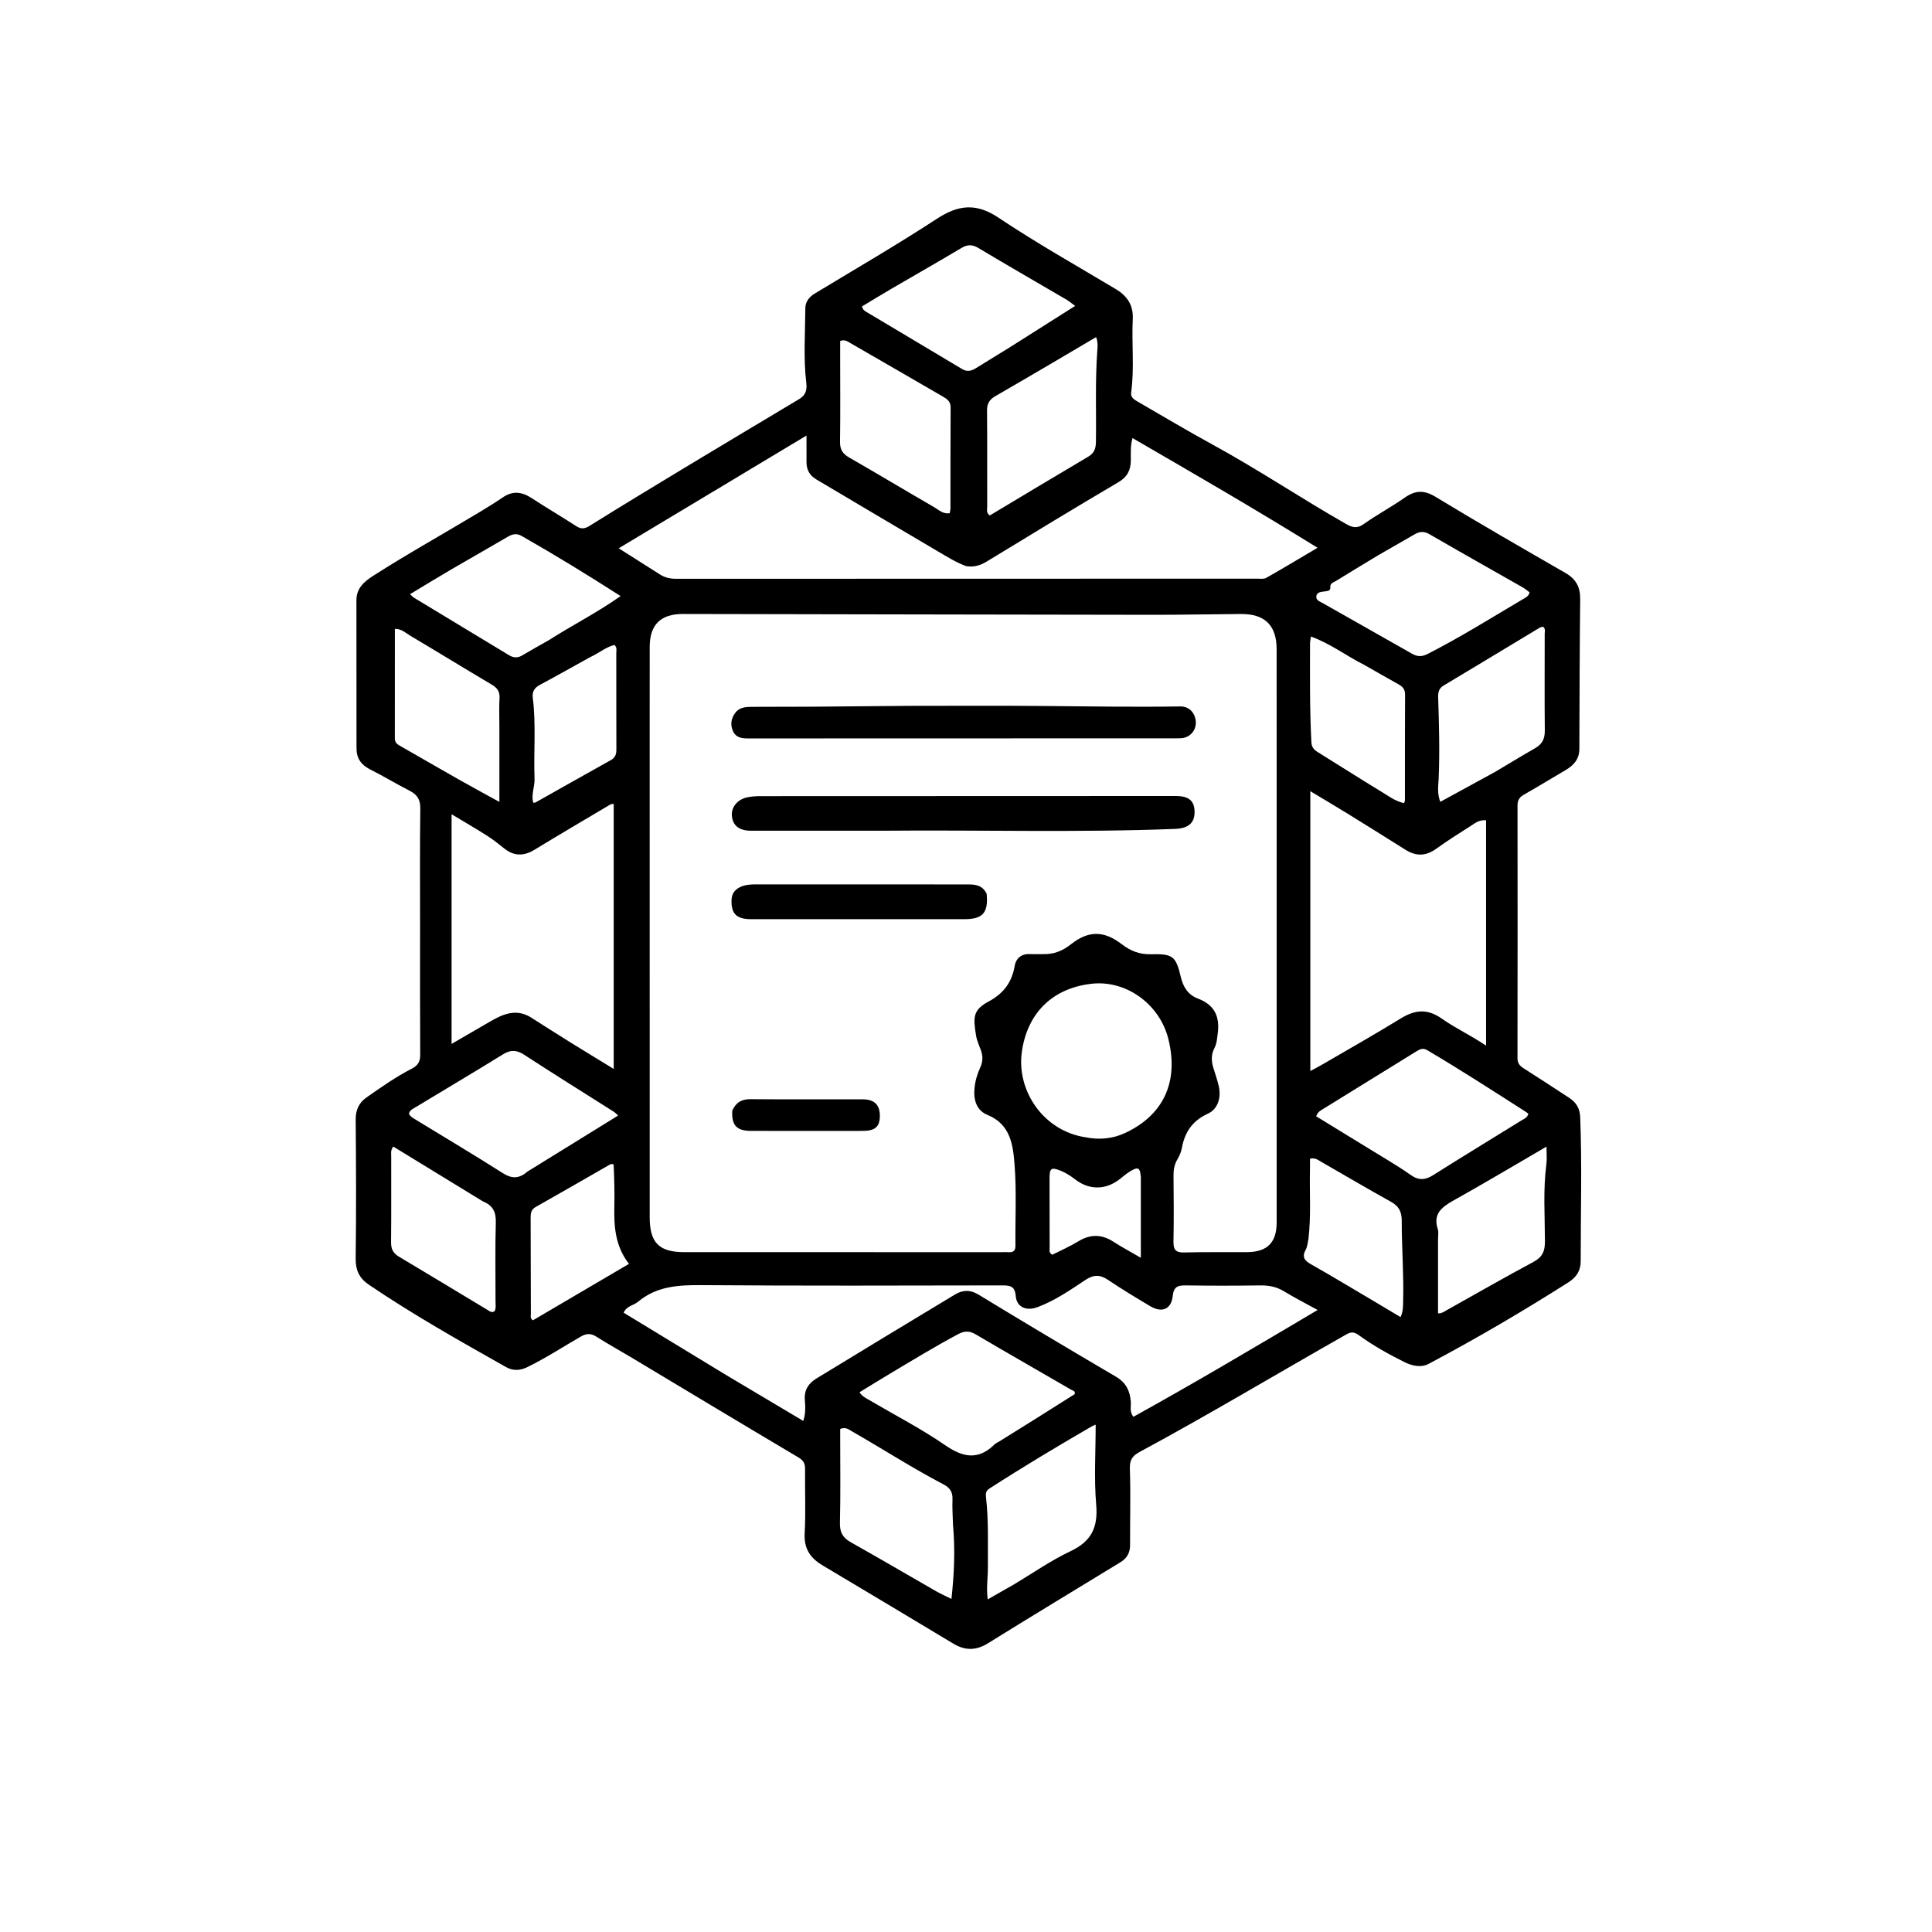 <svg version="1.1" id="Layer_1" xmlns="http://www.w3.org/2000/svg" xmlns:xlink="http://www.w3.org/1999/xlink" x="0px" y="0px"
	 width="100%" viewBox="0 0 1024 1024" enable-background="new 0 0 1024 1024" xml:space="preserve">
<path fill="#000000" opacity="1" stroke="none" 
	d="
M222.65,490 
	C222.652,469.168 222.5,448.834 222.77,428.505 
	C222.833,423.767 221.106,421.148 217.102,419.099 
	C209.994,415.46 203.143,411.318 196.02,407.71 
	C191.331,405.335 188.958,401.838 188.954,396.657 
	C188.936,370.492 188.928,344.328 188.911,318.163 
	C188.907,311.831 192.913,308.321 197.742,305.231 
	C216.116,293.474 235.174,282.863 253.857,271.624 
	C258.132,269.053 262.385,266.43 266.503,263.618 
	C271.73,260.048 276.592,260.622 281.711,263.961 
	C289.513,269.05 297.552,273.775 305.377,278.832 
	C307.97,280.508 309.839,280.37 312.52,278.699 
	C329.469,268.138 346.541,257.771 363.64,247.452 
	C383.577,235.422 403.585,223.51 423.557,211.537 
	C426.736,209.631 427.849,207.06 427.376,203.159 
	C425.765,189.899 426.77,176.558 426.848,163.253 
	C426.867,160.113 428.766,157.434 431.778,155.615 
	C453.43,142.534 475.327,129.821 496.498,116.001 
	C507.873,108.575 517.323,107.421 529.234,115.385 
	C549.387,128.86 570.586,140.774 591.407,153.242 
	C597.518,156.903 600.758,161.82 600.391,169.169 
	C599.744,182.126 601.315,195.136 599.531,208.081 
	C599.171,210.697 601.29,211.885 603.165,212.968 
	C616.273,220.542 629.273,228.318 642.56,235.566 
	C666.67,248.719 689.47,264.055 713.316,277.643 
	C716.617,279.524 719.127,280.361 722.712,277.823 
	C729.763,272.829 737.444,268.727 744.526,263.772 
	C750.1,259.871 754.732,259.603 760.847,263.315 
	C783.602,277.126 806.675,290.417 829.748,303.696 
	C835.307,306.895 837.601,311.174 837.532,317.514 
	C837.242,344.004 837.182,370.498 837.088,396.991 
	C837.07,402.306 834.162,405.594 829.894,408.107 
	C822.442,412.495 815.055,416.996 807.548,421.286 
	C805.225,422.614 804.316,424.266 804.319,426.904 
	C804.368,471.568 804.376,516.232 804.301,560.895 
	C804.297,563.684 805.622,565.004 807.756,566.352 
	C815.762,571.41 823.66,576.637 831.596,581.805 
	C835.297,584.215 837.344,587.289 837.535,592.04 
	C838.554,617.53 837.772,643.02 837.806,668.508 
	C837.813,673.215 835.709,676.857 831.412,679.591 
	C807.25,694.963 782.56,709.424 757.273,722.849 
	C753.111,725.06 748.323,723.904 744.391,721.943 
	C736.076,717.795 727.919,713.258 720.371,707.791 
	C718.082,706.133 716.446,705.65 713.746,707.18 
	C677.125,727.924 641.042,749.617 603.982,769.585 
	C600.176,771.636 598.687,773.839 598.848,778.484 
	C599.317,791.966 598.899,805.476 598.961,818.974 
	C598.98,823.092 597.207,825.968 593.827,828.032 
	C570.407,842.333 546.918,856.522 523.605,870.995 
	C517.337,874.886 511.516,874.892 505.404,871.231 
	C482.286,857.383 459.202,843.477 436.032,829.716 
	C429.432,825.796 426.036,820.788 426.492,812.633 
	C427.124,801.335 426.57,789.975 426.703,778.644 
	C426.739,775.653 425.838,774.033 423.092,772.406 
	C393.326,754.766 363.696,736.899 334.016,719.113 
	C328.025,715.522 321.89,712.161 316.005,708.406 
	C313.045,706.517 310.639,706.798 307.764,708.456 
	C298.4,713.854 289.343,719.787 279.61,724.548 
	C275.725,726.448 272.007,726.72 268.177,724.559 
	C243.543,710.661 218.898,696.783 195.458,680.894 
	C190.498,677.532 188.43,673.27 188.513,667.027 
	C188.838,642.533 188.73,618.031 188.522,593.535 
	C188.479,588.367 190.14,584.559 194.273,581.662 
	C202.041,576.217 209.82,570.759 218.259,566.414 
	C221.561,564.715 222.735,562.629 222.714,558.993 
	C222.585,536.162 222.649,513.331 222.65,490 
M676.66,480.5 
	C676.659,477.169 676.659,473.837 676.658,470.506 
	C676.657,428.35 676.684,386.194 676.639,344.038 
	C676.625,331.481 670.414,325.368 657.82,325.437 
	C642.162,325.524 626.505,325.882 610.848,325.862 
	C527.874,325.76 444.901,325.573 361.927,325.425 
	C350.17,325.404 344.4,331.093 344.357,342.78 
	C344.314,354.61 344.338,366.44 344.339,378.271 
	C344.342,467.248 344.339,556.226 344.357,645.203 
	C344.359,658.694 349.345,663.666 362.691,663.667 
	C418.677,663.671 474.663,663.676 530.648,663.68 
	C531.981,663.68 533.317,663.615 534.647,663.683 
	C537.108,663.809 538.236,662.95 538.207,660.231 
	C538.052,645.904 538.849,631.513 537.738,617.267 
	C536.932,606.93 535.623,595.922 523.449,590.955 
	C517.503,588.529 515.916,582.935 516.512,576.778 
	C516.883,572.933 517.931,569.256 519.555,565.776 
	C520.986,562.71 521.011,559.706 519.872,556.583 
	C518.959,554.083 517.787,551.606 517.356,549.014 
	C515.667,538.875 515.763,535.259 524.064,530.781 
	C531.968,526.517 536.312,520.621 537.812,511.953 
	C538.544,507.726 541.513,505.419 546.111,505.68 
	C548.436,505.811 550.776,505.656 553.107,505.703 
	C558.638,505.815 563.145,504.016 567.657,500.464 
	C576.628,493.401 584.796,492.952 594.428,500.366 
	C599.206,504.043 603.976,505.906 609.964,505.769 
	C621.524,505.504 623.24,506.666 625.819,517.708 
	C627.119,523.272 629.781,527.338 634.931,529.269 
	C643.749,532.575 646.609,538.811 645.422,547.728 
	C645.068,550.388 644.95,553.073 643.697,555.455 
	C641.854,558.959 642.003,562.46 643.137,566.082 
	C644.132,569.259 645.217,572.421 645.969,575.658 
	C647.385,581.756 645.453,587.905 640.184,590.29 
	C632.062,593.967 627.951,600.014 626.426,608.447 
	C626.049,610.53 625.137,612.61 624.06,614.45 
	C622.477,617.154 621.958,619.937 621.985,623.028 
	C622.09,634.691 622.198,646.358 621.965,658.017 
	C621.879,662.304 623.106,663.942 627.592,663.828 
	C638.749,663.544 649.917,663.744 661.079,663.657 
	C671.691,663.575 676.65,658.545 676.652,647.958 
	C676.662,592.472 676.659,536.986 676.66,480.5 
M512.09,300.071 
	C506.744,298.111 501.935,295.08 497.073,292.226 
	C475.561,279.6 454.159,266.788 432.68,254.108 
	C429.161,252.031 427.5,249.068 427.469,245.096 
	C427.435,240.695 427.461,236.292 427.461,230.855 
	C393.916,250.992 361.488,270.46 327.931,290.605 
	C335.981,295.709 342.933,300.108 349.874,304.523 
	C352.482,306.182 355.277,306.773 358.395,306.772 
	C461.007,306.716 563.618,306.722 666.229,306.701 
	C667.884,306.701 669.841,307.018 671.144,306.28 
	C680.166,301.167 689.053,295.814 698.325,290.336 
	C665.604,270.038 633.107,251.225 600.251,232.188 
	C599.001,236.581 599.435,240.408 599.358,244.187 
	C599.256,249.162 597.558,252.756 592.86,255.525 
	C569.521,269.286 546.368,283.364 523.235,297.471 
	C519.957,299.47 516.743,300.747 512.09,300.071 
M385.349,729.086 
	C398.685,737.019 412.022,744.952 425.759,753.124 
	C427.158,748.777 426.81,745.247 426.566,741.853 
	C426.191,736.653 428.62,733.137 432.658,730.672 
	C457.092,715.757 481.573,700.919 506.1,686.157 
	C510.146,683.722 514.105,683.414 518.672,686.195 
	C542.816,700.901 567.11,715.364 591.485,729.683 
	C596.88,732.851 598.981,737.321 599.369,743.162 
	C599.528,745.551 598.571,748.133 600.721,750.934 
	C633.362,732.897 665.379,713.855 698.375,694.317 
	C691.713,690.647 685.962,687.723 680.472,684.373 
	C676.443,681.914 672.282,681.225 667.656,681.293 
	C654.664,681.481 641.666,681.493 628.675,681.289 
	C624.418,681.222 622.093,681.799 621.562,686.933 
	C620.837,693.939 615.855,695.986 609.727,692.352 
	C602.146,687.857 594.594,683.287 587.283,678.371 
	C582.967,675.47 579.586,675.53 575.155,678.486 
	C567.149,683.826 559.144,689.336 550.038,692.775 
	C543.928,695.083 538.852,692.819 538.362,686.922 
	C537.932,681.76 535.512,681.281 531.261,681.289 
	C478.118,681.384 424.974,681.554 371.834,681.149 
	C359.544,681.056 348.019,681.701 338.156,689.98 
	C335.845,691.92 332.187,692.108 330.532,695.748 
	C348.71,706.796 366.723,717.744 385.349,729.086 
M787.65,473.5 
	C787.65,460.596 787.65,447.691 787.65,434.752 
	C783.932,434.481 781.973,436.186 779.945,437.484 
	C773.638,441.52 767.282,445.503 761.21,449.874 
	C755.776,453.784 750.576,453.943 745.002,450.432 
	C734.726,443.96 724.421,437.535 714.088,431.156 
	C707.819,427.286 701.474,423.539 694.499,419.338 
	C694.499,469.363 694.499,518.252 694.499,567.665 
	C696.797,566.424 698.706,565.46 700.55,564.385 
	C714.502,556.251 728.581,548.323 742.329,539.858 
	C749.937,535.174 756.477,534.443 764.279,539.951 
	C771.346,544.94 779.38,548.64 787.65,554.194 
	C787.65,526.717 787.65,500.609 787.65,473.5 
M239.348,529.5 
	C239.348,537.213 239.348,544.926 239.348,553.291 
	C246.752,548.997 253.225,545.277 259.665,541.5 
	C266.654,537.402 273.717,534.376 281.583,539.368 
	C288.452,543.728 295.305,548.115 302.213,552.412 
	C309.641,557.033 317.126,561.562 325.278,566.555 
	C325.278,519.153 325.278,472.69 325.278,426.053 
	C324.437,426.205 323.898,426.166 323.517,426.392 
	C310.08,434.368 296.598,442.271 283.261,450.412 
	C277.588,453.875 272.353,453.812 267.247,449.692 
	C264.273,447.293 261.247,444.917 258.03,442.867 
	C252.26,439.19 246.329,435.767 239.349,431.566 
	C239.349,464.957 239.349,496.729 239.348,529.5 
M575.539,602.812 
	C582.582,604.238 589.735,603.528 595.987,600.664 
	C616.204,591.403 624.945,574.002 619.31,550.91 
	C614.712,532.065 596.681,519.269 578.392,521.428 
	C557.073,523.944 544.378,537.655 541.589,557.557 
	C538.718,578.042 552.982,599.503 575.539,602.812 
M725.605,608.82 
	C732.948,613.396 740.506,617.67 747.556,622.659 
	C751.938,625.76 755.365,625.531 759.707,622.784 
	C775.173,613 790.828,603.515 806.383,593.87 
	C807.72,593.041 809.476,592.552 810.075,590.286 
	C809.657,589.983 809.135,589.564 808.575,589.205 
	C791.337,578.169 774.152,567.05 756.517,556.645 
	C754.125,555.234 752.503,556.14 750.619,557.304 
	C734.2,567.451 717.762,577.569 701.352,587.733 
	C699.981,588.582 698.401,589.313 697.614,591.672 
	C706.681,597.212 715.843,602.81 725.605,608.82 
M569.542,738.964 
	C570.221,737.198 568.554,737.055 567.713,736.567 
	C550.865,726.784 533.938,717.137 517.153,707.248 
	C513.857,705.306 511.201,705.334 507.908,707.09 
	C495.557,713.674 483.625,720.969 471.615,728.133 
	C466.252,731.332 460.95,734.635 455.54,737.941 
	C457.149,740.267 459.022,741.06 460.717,742.056 
	C474.209,749.994 488.197,757.206 501.06,766.054 
	C510.613,772.626 518.611,773.957 527.189,765.523 
	C527.883,764.841 528.879,764.468 529.727,763.94 
	C542.87,755.761 556.012,747.58 569.542,738.964 
M730.632,294.201 
	C723.097,298.77 715.543,303.307 708.048,307.941 
	C706.861,308.676 704.992,309.097 705.102,310.965 
	C705.229,313.141 704.135,313.123 702.408,313.43 
	C700.746,313.726 698.135,313.508 697.702,315.898 
	C697.29,318.171 699.621,318.836 701.086,319.672 
	C716.826,328.645 732.646,337.479 748.375,346.471 
	C751.267,348.125 753.652,348.151 756.688,346.605 
	C774.053,337.762 790.539,327.406 807.29,317.508 
	C808.63,316.716 810.282,316.035 810.688,313.947 
	C809.504,313.078 808.385,312.076 807.109,311.348 
	C790.639,301.958 774.101,292.685 757.703,283.172 
	C754.826,281.503 752.516,281.636 749.869,283.164 
	C743.678,286.739 737.453,290.257 730.632,294.201 
M279.532,620.978 
	C295.435,611.149 311.338,601.32 327.633,591.248 
	C326.419,590.161 325.994,589.659 325.464,589.324 
	C309.598,579.264 293.643,569.341 277.901,559.091 
	C273.889,556.479 270.745,556.251 266.613,558.811 
	C251.349,568.268 235.875,577.385 220.524,586.703 
	C219.05,587.597 217.154,588.272 216.747,590.343 
	C217.607,591.959 219.142,592.71 220.54,593.566 
	C235.851,602.942 251.289,612.118 266.442,621.744 
	C271.076,624.687 274.856,625.008 279.532,620.978 
M535.458,183.931 
	C546.765,176.768 558.071,169.605 569.872,162.13 
	C567.761,160.616 566.491,159.543 565.078,158.715 
	C549.565,149.627 533.971,140.678 518.549,131.439 
	C515.22,129.445 512.713,129.57 509.485,131.497 
	C497.339,138.748 485.031,145.726 472.813,152.857 
	C467.408,156.012 462.072,159.286 456.904,162.387 
	C457.295,164.372 458.457,164.875 459.402,165.441 
	C476.251,175.518 493.142,185.526 509.978,195.625 
	C512.717,197.268 515.021,196.528 517.412,195.05 
	C523.217,191.461 529.037,187.899 535.458,183.931 
M290.866,339.326 
	C303.228,331.419 316.395,324.772 328.943,315.934 
	C311.177,304.541 294.004,294.051 276.508,284.079 
	C273.8,282.535 271.622,283.035 269.11,284.514 
	C259.207,290.342 249.183,295.965 239.264,301.766 
	C232.001,306.014 224.832,310.421 217.324,314.936 
	C218.393,315.906 218.821,316.438 219.37,316.77 
	C236.172,326.94 252.999,337.07 269.786,347.265 
	C272.183,348.72 274.368,348.811 276.787,347.374 
	C281.225,344.738 285.736,342.227 290.866,339.326 
M445.301,188.63 
	C445.307,203.779 445.453,218.931 445.229,234.076 
	C445.169,238.109 446.497,240.433 449.967,242.425 
	C465.112,251.12 480.083,260.121 495.203,268.862 
	C497.636,270.268 499.902,272.617 503.377,271.986 
	C503.528,271.007 503.759,270.2 503.761,269.394 
	C503.787,251.581 503.733,233.768 503.848,215.957 
	C503.868,212.872 502.084,211.539 499.855,210.25 
	C483.582,200.839 467.327,191.396 451.032,182.022 
	C449.409,181.088 447.753,179.712 445.305,180.751 
	C445.305,183.058 445.305,185.372 445.301,188.63 
M557.769,192.348 
	C547.722,198.222 537.706,204.148 527.61,209.935 
	C524.575,211.674 523.11,213.818 523.145,217.51 
	C523.306,234.488 523.185,251.468 523.241,268.447 
	C523.246,269.966 522.587,271.788 524.601,273.214 
	C541.934,262.841 559.312,252.372 576.779,242.052 
	C579.922,240.194 580.806,237.81 580.86,234.297 
	C581.105,218.158 580.401,202.004 581.597,185.878 
	C581.762,183.653 581.994,181.315 580.963,178.675 
	C573.229,183.255 565.825,187.639 557.769,192.348 
M505.108,808.137 
	C504.995,803.643 504.651,799.14 504.84,794.658 
	C505.003,790.788 503.418,788.503 500.088,786.76 
	C483.563,778.11 467.888,767.986 451.712,758.728 
	C449.901,757.691 448.184,756.131 445.318,757.389 
	C445.318,758.895 445.319,760.527 445.318,762.159 
	C445.316,777.147 445.549,792.141 445.179,807.12 
	C445.055,812.151 446.709,815.051 450.982,817.451 
	C466.075,825.93 481.002,834.704 496.024,843.312 
	C498.56,844.766 501.252,845.949 504.293,847.467 
	C505.719,834.228 506.322,821.674 505.108,808.137 
M792.578,409.037 
	C799.582,404.877 806.536,400.631 813.609,396.591 
	C817.332,394.465 818.827,391.627 818.78,387.254 
	C818.594,370.123 818.744,352.988 818.725,335.855 
	C818.724,334.632 819.31,333.165 817.719,332.155 
	C817.164,332.341 816.486,332.44 815.945,332.766 
	C799.004,342.967 782.097,353.224 765.127,363.374 
	C762.551,364.915 762.175,367.028 762.26,369.689 
	C762.712,383.98 763.122,398.267 762.527,412.575 
	C762.367,416.415 761.609,420.453 763.385,425 
	C773.111,419.697 782.534,414.56 792.578,409.037 
M537.356,839.811 
	C547.356,833.847 556.98,827.088 567.458,822.136 
	C578.528,816.905 582.033,809.475 581.003,797.49 
	C579.813,783.653 580.726,769.635 580.726,755.099 
	C579.569,755.617 578.982,755.819 578.455,756.125 
	C560.193,766.72 542.08,777.56 524.337,789.01 
	C522.457,790.223 522.392,791.786 522.617,793.753 
	C524.02,805.997 523.526,818.301 523.601,830.584 
	C523.633,835.956 522.704,841.346 523.505,847.709 
	C528.436,844.893 532.575,842.528 537.356,839.811 
M264.683,384.501 
	C264.685,379.677 264.475,374.84 264.76,370.033 
	C264.967,366.549 263.596,364.616 260.668,362.884 
	C246.224,354.337 231.933,345.53 217.497,336.967 
	C215.08,335.533 212.886,333.244 209.284,333.304 
	C209.284,352.896 209.298,372.17 209.267,391.443 
	C209.263,393.948 211.061,394.761 212.808,395.759 
	C222.913,401.536 232.981,407.378 243.108,413.116 
	C249.714,416.858 256.398,420.462 264.683,425.029 
	C264.683,410.939 264.683,398.22 264.683,384.501 
M762.182,657.541 
	C762.182,670.389 762.182,683.238 762.182,696.109 
	C764.141,696.211 765.508,695.136 766.917,694.351 
	C782.175,685.852 797.295,677.097 812.701,668.876 
	C817.543,666.292 818.869,663.173 818.852,657.88 
	C818.809,644.263 817.83,630.611 819.618,617.013 
	C819.989,614.188 819.672,611.273 819.672,607.74 
	C802.659,617.636 786.69,627.189 770.445,636.244 
	C764.094,639.784 759.411,643.398 762.082,651.59 
	C762.573,653.097 762.17,654.895 762.182,657.541 
M255.852,636.703 
	C240.031,627.024 224.21,617.345 208.436,607.696 
	C206.915,609.801 207.347,611.347 207.344,612.796 
	C207.316,627.961 207.43,643.128 207.266,658.292 
	C207.227,661.855 208.256,664.164 211.382,666.021 
	C227.138,675.379 242.789,684.912 258.498,694.349 
	C259.574,694.995 260.726,695.987 262.179,694.918 
	C263.01,693.204 262.633,691.341 262.638,689.538 
	C262.671,675.706 262.395,661.866 262.783,648.044 
	C262.934,642.674 261.556,639.037 255.852,636.703 
M723.129,352.434 
	C713.714,347.723 705.241,341.161 694.839,337.369 
	C694.604,339.019 694.351,339.972 694.35,340.925 
	C694.322,358.416 694.145,375.908 695.06,393.388 
	C695.19,395.866 696.28,397.3 698.295,398.545 
	C709.63,405.553 720.846,412.755 732.239,419.665 
	C736.002,421.948 739.619,424.72 744.198,425.683 
	C744.396,424.982 744.637,424.523 744.638,424.063 
	C744.659,405.398 744.606,386.732 744.716,368.068 
	C744.733,365.234 743.315,363.862 741.156,362.657 
	C735.337,359.41 729.553,356.103 723.129,352.434 
M693.524,656.614 
	C693.062,658.549 692.99,660.701 692.06,662.377 
	C689.901,666.264 691.398,668.127 694.874,670.097 
	C706.01,676.406 716.971,683.023 727.991,689.536 
	C732.753,692.35 737.492,695.201 742.316,698.079 
	C743.777,694.948 743.621,692.276 743.694,689.625 
	C744.085,675.486 742.922,661.373 742.954,647.251 
	C742.966,642.25 741.517,639.332 737.186,636.936 
	C724.821,630.094 712.668,622.868 700.393,615.861 
	C698.746,614.921 697.167,613.457 694.312,614.154 
	C694.312,616.015 694.352,617.961 694.306,619.905 
	C694.019,631.862 694.953,643.835 693.524,656.614 
M325.245,617.301 
	C324.444,616.67 323.662,617.005 322.943,617.417 
	C309.954,624.857 297.008,632.371 283.961,639.707 
	C281.418,641.137 281.234,643.129 281.243,645.552 
	C281.302,662.527 281.303,679.501 281.365,696.476 
	C281.369,697.535 280.845,698.841 282.489,699.774 
	C299.237,689.934 316.109,680.022 333.372,669.879 
	C326.147,660.635 325.343,650.178 325.614,639.396 
	C325.794,632.248 325.579,625.089 325.245,617.301 
M312.751,348.323 
	C303.879,353.237 295.048,358.23 286.109,363.02 
	C283.203,364.578 281.982,366.677 282.384,369.867 
	C284.178,384.121 282.783,398.444 283.315,412.723 
	C283.474,416.99 281.425,421.138 282.643,425.454 
	C283.137,425.419 283.512,425.499 283.762,425.359 
	C297.095,417.863 310.395,410.306 323.764,402.874 
	C326.186,401.528 326.704,399.694 326.693,397.149 
	C326.622,380.181 326.679,363.213 326.641,346.245 
	C326.637,344.836 327.181,343.242 325.691,341.845 
	C321.152,342.889 317.608,346.122 312.751,348.323 
M604.67,623.912 
	C604.252,618.846 603.291,618.25 599.075,620.783 
	C597.094,621.974 595.324,623.525 593.494,624.957 
	C586.125,630.725 577.482,630.876 570.083,625.262 
	C567.686,623.443 565.238,621.755 562.435,620.617 
	C557.182,618.484 556.287,619.031 556.281,624.617 
	C556.268,636.932 556.285,649.246 556.333,661.56 
	C556.337,662.633 555.855,663.931 557.742,665.042 
	C562.146,662.801 567.023,660.681 571.523,657.941 
	C577.938,654.035 583.949,654.118 590.214,658.181 
	C594.603,661.028 599.241,663.491 604.671,666.651 
	C604.671,651.985 604.671,638.403 604.67,623.912 
z"/>
<path fill="#000000" opacity="1" stroke="none" 
	d="
M467,440.305 
	C443.668,440.305 420.835,440.314 398.003,440.296 
	C391.766,440.291 388.344,437.563 387.907,432.361 
	C387.511,427.649 391.088,423.466 396.533,422.5 
	C398.649,422.125 400.829,421.961 402.98,421.96 
	C476.31,421.915 549.64,421.899 622.97,421.886 
	C630.179,421.885 633.134,424.407 633.147,430.49 
	C633.16,436.246 629.728,439.068 622.918,439.334 
	C571.122,441.355 519.305,439.815 467,440.305 
z"/>
<path fill="#000000" opacity="1" stroke="none" 
	d="
M481.781,374.117 
	C505.386,374.122 528.522,373.962 551.655,374.177 
	C576.305,374.406 600.952,374.784 625.604,374.432 
	C630.089,374.368 633.311,377.57 633.777,382.206 
	C634.195,386.369 631.521,390.19 627.389,391.072 
	C625.945,391.38 624.409,391.322 622.915,391.322 
	C547.446,391.34 471.977,391.336 396.508,391.384 
	C393.138,391.386 390.121,391.003 388.534,387.584 
	C386.905,384.075 387.519,380.702 389.778,377.719 
	C391.907,374.908 395.192,374.667 398.361,374.642 
	C409.022,374.558 419.685,374.635 430.347,374.564 
	C447.335,374.451 464.323,374.269 481.781,374.117 
z"/>
<path fill="#000000" opacity="1" stroke="none" 
	d="
M522.947,473.714 
	C523.907,483.864 520.884,487.186 511.107,487.19 
	C473.464,487.204 435.82,487.215 398.176,487.19 
	C390.367,487.184 387.553,484.314 387.713,477.197 
	C387.802,473.272 389.869,471.047 393.245,469.765 
	C395.602,468.87 398.101,468.74 400.622,468.742 
	C438.099,468.771 475.576,468.785 513.053,468.763 
	C517.063,468.76 520.747,469.215 522.947,473.714 
z"/>
<path fill="#000000" opacity="1" stroke="none" 
	d="
M388.118,588.621 
	C390.152,584.147 393.253,582.549 397.838,582.588 
	C417.668,582.755 437.501,582.641 457.333,582.673 
	C463.398,582.682 466.344,585.592 466.341,591.365 
	C466.338,597.114 463.904,599.381 457.426,599.393 
	C437.594,599.428 417.762,599.438 397.93,599.384 
	C390.409,599.363 387.673,596.412 388.118,588.621 
z"/>
</svg>